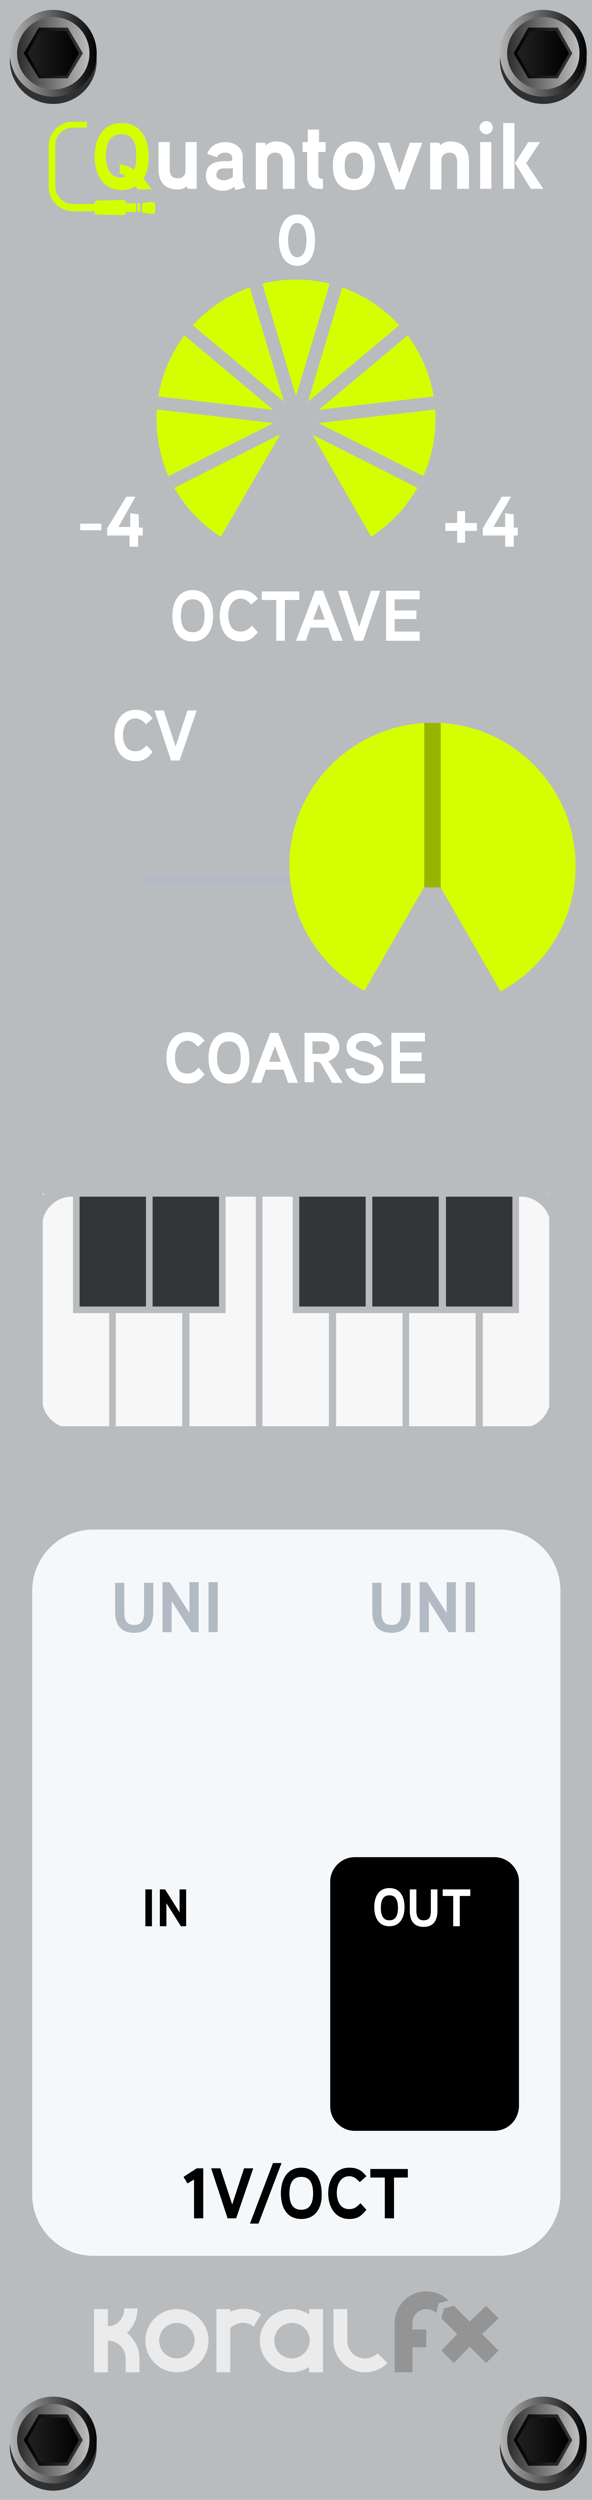 <?xml version="1.0" encoding="utf-8"?>
<!-- Generator: Adobe Illustrator 22.1.0, SVG Export Plug-In . SVG Version: 6.00 Build 0)  -->
<svg version="1.1"
	 id="svg8" inkscape:version="0.92.2 5c3e80d, 2017-08-06" sodipodi:docname="MyModule.svg" xmlns:cc="http://creativecommons.org/ns#" xmlns:dc="http://purl.org/dc/elements/1.1/" xmlns:inkscape="http://www.inkscape.org/namespaces/inkscape" xmlns:rdf="http://www.w3.org/1999/02/22-rdf-syntax-ns#" xmlns:sodipodi="http://sodipodi.sourceforge.net/DTD/sodipodi-0.dtd" xmlns:svg="http://www.w3.org/2000/svg"
	 xmlns="http://www.w3.org/2000/svg" xmlns:xlink="http://www.w3.org/1999/xlink" x="0px" y="0px" viewBox="0 0 90 380"
	 enable-background="new 0 0 90 380" xml:space="preserve">
<sodipodi:namedview  bordercolor="#666666" borderopacity="1.0" id="base" inkscape:bbox-nodes="true" inkscape:current-layer="layer1" inkscape:cx="188.48062" inkscape:cy="170.63765" inkscape:document-units="mm" inkscape:pageopacity="0.0" inkscape:pageshadow="2" inkscape:snap-bbox="true" inkscape:snap-bbox-edge-midpoints="true" inkscape:snap-page="true" inkscape:window-height="900" inkscape:window-maximized="0" inkscape:window-width="1600" inkscape:window-x="0" inkscape:window-y="0" inkscape:zoom="1.4" pagecolor="#ffffff" showgrid="false" units="px">
	</sodipodi:namedview>
<path id="rect817" inkscape:connector-curvature="0" fill="#B9BCBE" d="M0,0h90v380H0V0z"/>
<path fill="#F5F8FA" d="M75.8,342.9H14.2c-5.2,0-9.3-4.2-9.3-9.3v-91.8c0-5.2,4.2-9.3,9.3-9.3h61.7c5.2,0,9.3,4.2,9.3,9.3v91.8
	C85.2,338.7,81,342.9,75.8,342.9z"/>
<g>
	<g>
		<path fill="#FFFFFF" d="M29.3,97.5c-2.3,0-3.1-1.9-3.1-3.9c0-2,0.9-3.9,3.1-3.9s3.1,1.9,3.1,3.9C32.4,95.6,31.5,97.5,29.3,97.5z
			 M29.3,91.1c-1.5,0-1.8,1.3-1.8,2.5s0.3,2.5,1.8,2.5s1.8-1.3,1.8-2.5S30.8,91.1,29.3,91.1z"/>
		<path fill="#FFFFFF" d="M39.2,96.1c-0.8,1-1.4,1.4-2.6,1.4c-2.2,0-3.2-1.9-3.2-3.9c0-2,1-3.9,3.2-3.9c1.2,0,1.9,0.4,2.6,1.3
			l-1,0.9c-0.5-0.5-0.9-0.9-1.6-0.9c-1.4,0-1.9,1.4-1.9,2.5c0,1.2,0.4,2.5,1.9,2.5c0.8,0,1.2-0.4,1.7-0.9L39.2,96.1z"/>
		<path fill="#FFFFFF" d="M45.5,91.2h-2.2v6.2H42v-6.2h-2.2v-1.3h5.7V91.2z"/>
		<path fill="#FFFFFF" d="M52.1,97.4h-1.5l-0.7-2h-2.7l-0.7,2H45l2.9-7.6h1.2L52.1,97.4z M49.4,94.2l-0.9-2.4l-0.9,2.4H49.4z"/>
		<path fill="#FFFFFF" d="M57.8,89.8l-2.6,7.6h-1.3l-2.5-7.6h1.4l1.8,5.5l1.8-5.5H57.8z"/>
		<path fill="#FFFFFF" d="M63.8,97.4h-5.1v-7.6h5.1v1.3H60v1.7h3.3v1.3H60v1.9h3.8V97.4z"/>
	</g>
</g>
<g>
	<g>
		<path fill="#FFFFFF" d="M31.1,163.3c-0.8,1-1.4,1.4-2.6,1.4c-2.2,0-3.2-1.9-3.2-3.9c0-2,1-3.9,3.2-3.9c1.2,0,1.9,0.4,2.6,1.3
			l-1,0.9c-0.5-0.5-0.9-0.9-1.6-0.9c-1.4,0-1.9,1.4-1.9,2.5c0,1.2,0.4,2.5,1.9,2.5c0.8,0,1.2-0.4,1.7-0.9L31.1,163.3z"/>
		<path fill="#FFFFFF" d="M34.8,164.7c-2.3,0-3.1-1.9-3.1-3.9c0-2,0.9-3.9,3.1-3.9s3.1,1.9,3.1,3.9C38,162.8,37.1,164.7,34.8,164.7z
			 M34.8,158.3c-1.5,0-1.8,1.3-1.8,2.5s0.3,2.5,1.8,2.5s1.8-1.3,1.8-2.5S36.3,158.3,34.8,158.3z"/>
		<path fill="#FFFFFF" d="M45.3,164.6h-1.5l-0.7-2h-2.7l-0.7,2h-1.5l2.9-7.6h1.2L45.3,164.6z M42.7,161.4l-0.9-2.4l-0.9,2.4H42.7z"
			/>
		<path fill="#FFFFFF" d="M49.9,161.3c0.1,0.1,0.3,0.3,0.4,0.5l1.8,2.8h-1.6l-1.5-2.6c-0.2-0.4-0.4-0.6-0.8-0.6h-0.5v3.1h-1.4V157
			h2.7c1.5,0,2.6,0.7,2.6,2.3C51.5,160.2,50.9,161,49.9,161.3z M48.9,158.3h-1.4v1.9h1.4c0.7,0,1.2-0.2,1.2-1
			C50.1,158.5,49.5,158.3,48.9,158.3z"/>
		<path fill="#FFFFFF" d="M55.5,164.7c-1.6,0-2.7-0.7-3-2.2l1.3-0.2c0.2,0.8,0.9,1.2,1.7,1.2c0.6,0,1.4-0.3,1.4-1.1
			c0-1.6-4.2-0.5-4.2-3.3c0-1.4,1.3-2.1,2.6-2.1c1.3,0,2.2,0.5,2.8,1.7l-1.2,0.5c-0.4-0.7-0.8-1-1.6-1c-0.5,0-1.2,0.2-1.2,0.9
			c0,1.3,4.2,0.5,4.2,3.3C58.3,163.8,56.9,164.7,55.5,164.7z"/>
		<path fill="#FFFFFF" d="M64.6,164.6h-5.1V157h5.1v1.3h-3.8v1.7h3.3v1.3h-3.3v1.9h3.8V164.6z"/>
	</g>
</g>
<g>
	<g>
		<path fill="#FFFFFF" d="M23.2,114.3c-0.8,1-1.4,1.4-2.6,1.4c-2.2,0-3.2-1.9-3.2-3.9c0-2,1-3.9,3.2-3.9c1.2,0,1.9,0.4,2.6,1.3
			l-1,0.9c-0.5-0.5-0.9-0.9-1.6-0.9c-1.4,0-1.9,1.4-1.9,2.5c0,1.2,0.4,2.5,1.9,2.5c0.8,0,1.2-0.4,1.7-0.9L23.2,114.3z"/>
		<path fill="#FFFFFF" d="M29.9,108l-2.6,7.6H26l-2.5-7.6h1.4l1.8,5.5l1.8-5.5H29.9z"/>
	</g>
</g>
<g>
	<g>
		<path fill="#FFFFFF" d="M72.5,80.7h-1.8v1.8h-1.2v-1.8h-1.8v-1.2h1.8v-1.8h1.2v1.8h1.8V80.7z"/>
		<path fill="#FFFFFF" d="M78.7,81.4h-0.6v1.7h-1.3v-1.7h-3.4v-1.1l2.9-4.8h1.4L75,80.1h1.8V78l1.3,0.2v2h0.6V81.4z"/>
	</g>
</g>
<g>
	<g>
		<path fill="#FFFFFF" d="M45.2,40.4c-2.1,0-2.8-2.1-2.8-3.9c0-1.7,0.7-3.9,2.8-3.9c2.1,0,2.7,2.1,2.7,3.9S47.3,40.4,45.2,40.4z
			 M45.2,33.9c-1.2,0-1.4,1.7-1.4,2.6c0,0.9,0.2,2.6,1.4,2.6c1.2,0,1.4-1.7,1.4-2.6C46.6,35.6,46.4,33.9,45.2,33.9z"/>
	</g>
</g>
<g>
	<path fill="#FFFFFF" d="M15.4,80.6h-3.2v-1h3.2V80.6z"/>
	<path fill="#FFFFFF" d="M21.6,81.4H21v1.7h-1.3v-1.7h-3.4v-1.1l2.9-4.8h1.4L18,80.1h1.8V78l1.3,0.2v2h0.6V81.4z"/>
</g>
<path d="M75.1,323.9H53.9c-2,0-3.7-1.7-3.7-3.7v-34.2c0-2,1.7-3.7,3.7-3.7h21.3c2,0,3.7,1.7,3.7,3.7v34.2
	C78.8,322.3,77.2,323.9,75.1,323.9z"/>
<g>
	<path fill="#B2BBC4" d="M62.4,245c0,1.9-0.8,3.2-2.9,3.2s-2.9-1.3-2.9-3.2v-4.4H58v4.4c0,1.1,0.2,2,1.5,2c1.3,0,1.5-0.9,1.5-2v-4.4
		h1.4V245z"/>
	<path fill="#B2BBC4" d="M69.3,248.1h-1.1l-3-4.7v4.7h-1.4v-7.6h1.1l3,4.7v-4.7h1.4V248.1z"/>
	<path fill="#B2BBC4" d="M72.2,248.1h-1.4v-7.6h1.4V248.1z"/>
</g>
<g>
	<path d="M30.8,337.2h-1.3v-5.9l-1,0.6l-0.6-1l2-1.3h1V337.2z"/>
	<path d="M38.5,329.6l-2.6,7.6h-1.3l-2.5-7.6h1.4l1.8,5.5l1.8-5.5H38.5z"/>
	<path d="M42.8,328.8l-3.5,9.2H38l3.5-9.2H42.8z"/>
	<path d="M45.8,337.3c-2.3,0-3.1-1.9-3.1-3.9s0.9-3.9,3.1-3.9s3.1,1.9,3.1,3.9C49,335.4,48.1,337.3,45.8,337.3z M45.8,330.9
		c-1.5,0-1.8,1.3-1.8,2.5s0.3,2.5,1.8,2.5s1.8-1.3,1.8-2.5S47.3,330.9,45.8,330.9z"/>
	<path d="M55.7,335.9c-0.8,1-1.4,1.4-2.6,1.4c-2.2,0-3.2-1.9-3.2-3.9c0-2,1-3.9,3.2-3.9c1.2,0,1.9,0.4,2.6,1.3l-1,0.9
		c-0.5-0.5-0.9-0.9-1.6-0.9c-1.4,0-1.9,1.4-1.9,2.5s0.4,2.5,1.9,2.5c0.8,0,1.2-0.4,1.7-0.9L55.7,335.9z"/>
	<path d="M62.1,331h-2.2v6.2h-1.4V331h-2.2v-1.3h5.7V331z"/>
</g>
<g>
	<path fill="#B2BBC4" d="M23.3,245c0,1.9-0.8,3.2-2.9,3.2s-2.9-1.3-2.9-3.2v-4.4h1.4v4.4c0,1.1,0.2,2,1.5,2c1.3,0,1.5-0.9,1.5-2
		v-4.4h1.4V245z"/>
	<path fill="#B2BBC4" d="M30.2,248.1h-1.1l-3-4.7v4.7h-1.4v-7.6h1.1l3,4.7v-4.7h1.4V248.1z"/>
	<path fill="#B2BBC4" d="M33.1,248.1h-1.4v-7.6h1.4V248.1z"/>
</g>
<g>
	<path fill="#FFFFFF" d="M59.2,292.8c-1.7,0-2.3-1.4-2.3-2.9c0-1.5,0.6-2.9,2.3-2.9c1.7,0,2.3,1.4,2.3,2.9
		C61.5,291.5,60.8,292.8,59.2,292.8z M59.2,288.1c-1.1,0-1.3,1-1.3,1.9c0,0.9,0.2,1.9,1.3,1.9s1.3-1,1.3-1.9
		C60.5,289.1,60.3,288.1,59.2,288.1z"/>
	<path fill="#FFFFFF" d="M66.5,290.5c0,1.4-0.6,2.4-2.1,2.4s-2.1-1-2.1-2.4v-3.3h1v3.2c0,0.8,0.2,1.5,1.1,1.5c1,0,1.1-0.7,1.1-1.5
		v-3.2h1V290.5z"/>
	<path fill="#FFFFFF" d="M71.5,288.2h-1.6v4.6h-1v-4.6h-1.6v-1h4.2V288.2z"/>
</g>
<g>
	<path d="M23.1,292.8h-1v-5.6h1V292.8z"/>
	<path d="M28.3,292.8h-0.8l-2.2-3.5v3.5h-1v-5.6h0.8l2.2,3.5v-3.5h1V292.8z"/>
</g>
<rect x="6" y="180.9" fill="#F7F7F7" stroke="#B9BCBE" stroke-miterlimit="10" width="11.1" height="36.4"/>
<rect x="17.1" y="180.9" fill="#F7F7F7" stroke="#B9BCBE" stroke-miterlimit="10" width="11.1" height="36.4"/>
<rect x="28.3" y="180.9" fill="#F7F7F7" stroke="#B9BCBE" stroke-miterlimit="10" width="11.1" height="36.4"/>
<rect x="39.4" y="180.9" fill="#F7F7F7" stroke="#B9BCBE" stroke-miterlimit="10" width="11.1" height="36.4"/>
<rect x="50.6" y="180.9" fill="#F7F7F7" stroke="#B9BCBE" stroke-miterlimit="10" width="11.1" height="36.4"/>
<rect x="61.7" y="180.9" fill="#F7F7F7" stroke="#B9BCBE" stroke-miterlimit="10" width="11.1" height="36.4"/>
<rect x="72.9" y="180.9" fill="#F7F7F7" stroke="#B9BCBE" stroke-miterlimit="10" width="11.1" height="36.4"/>
<rect x="11.6" y="180.9" fill="#333638" stroke="#B9BCBE" stroke-miterlimit="10" width="11.1" height="18.2"/>
<rect x="22.7" y="180.9" fill="#333638" stroke="#B9BCBE" stroke-miterlimit="10" width="11.1" height="18.2"/>
<rect x="45" y="180.9" fill="#333638" stroke="#B9BCBE" stroke-miterlimit="10" width="11.1" height="18.2"/>
<rect x="56.1" y="180.9" fill="#333638" stroke="#B9BCBE" stroke-miterlimit="10" width="11.1" height="18.2"/>
<rect x="67.3" y="180.9" fill="#333638" stroke="#B9BCBE" stroke-miterlimit="10" width="11.1" height="18.2"/>
<path fill="#D5FF00" d="M34.4,82.1L45,63.7l0,0l10.6,18.4c6.3-3.7,10.6-10.5,10.6-18.4c0-11.7-9.5-21.2-21.2-21.2S23.8,52,23.8,63.7
	C23.8,71.6,28,78.4,34.4,82.1z"/>
<g>
	<line fill="#B9BCBE" stroke="#B9BCBE" stroke-width="2" stroke-miterlimit="10" x1="45" y1="63.7" x2="55.8" y2="82.5"/>
	<line fill="#B9BCBE" stroke="#B9BCBE" stroke-width="2" stroke-miterlimit="10" x1="45" y1="63.7" x2="64.4" y2="73.5"/>
	<line fill="#B9BCBE" stroke="#B9BCBE" stroke-width="2" stroke-miterlimit="10" x1="45" y1="63.7" x2="66.5" y2="61.2"/>
	<line fill="#B9BCBE" stroke="#B9BCBE" stroke-width="2" stroke-miterlimit="10" x1="45" y1="63.9" x2="61.7" y2="49.9"/>
	<line fill="#B9BCBE" stroke="#B9BCBE" stroke-width="2" stroke-miterlimit="10" x1="45" y1="63.7" x2="51.2" y2="43"/>
	<line fill="#B9BCBE" stroke="#B9BCBE" stroke-width="2" stroke-miterlimit="10" x1="45" y1="63.7" x2="38.8" y2="43"/>
	<line fill="#B9BCBE" stroke="#B9BCBE" stroke-width="2" stroke-miterlimit="10" x1="45" y1="63.9" x2="28.3" y2="49.9"/>
	<line fill="#B9BCBE" stroke="#B9BCBE" stroke-width="2" stroke-miterlimit="10" x1="45" y1="63.7" x2="23.5" y2="61.2"/>
	<line fill="#B9BCBE" stroke="#B9BCBE" stroke-width="2" stroke-miterlimit="10" x1="45" y1="63.7" x2="25.6" y2="73.5"/>
	<line fill="#B9BCBE" stroke="#B9BCBE" stroke-width="2" stroke-miterlimit="10" x1="45.1" y1="63.7" x2="34.2" y2="82.5"/>
</g>
<path fill="none" stroke="#B9BCBE" stroke-width="2" stroke-miterlimit="10" d="M79.1,218.1H10.9c-3,0-5.5-2.5-5.5-5.5v-26.2
	c0-3,2.5-5.5,5.5-5.5h68.3c3,0,5.5,2.5,5.5,5.5v26.2C84.6,215.6,82.2,218.1,79.1,218.1z"/>
<rect x="21.3" y="133.3" fill="#B2BBC4" width="45.5" height="1"/>
<g>
	<path fill="#D5FF00" d="M67,109.9v25l9.1,15.8c6.8-3.7,11.4-10.8,11.4-19.1C87.5,120,78.4,110.5,67,109.9z"/>
	<path fill="#D5FF00" d="M64.5,109.9c-11.4,0.7-20.5,10.1-20.5,21.6c0,8.2,4.6,15.4,11.4,19.1l9.1-15.8V109.9z"/>
</g>
<rect x="64.5" y="109.9" fill="#97B500" width="2.5" height="25"/>
<path fill="#D5FF00" d="M21.8,27.1l1.3,1.7H21l-0.4-0.5c-0.6,0.4-1.4,0.6-2.1,0.6c-2.9,0-4.1-2.5-4.1-5.1c0-2.7,1.2-5.1,4.1-5.1
	c3,0,4.1,2.5,4.1,5.1C22.6,24.9,22.5,26.1,21.8,27.1z M18.5,20.4c-2,0-2.4,1.7-2.4,3.3c0,1.5,0.5,3.3,2.3,3.3c0.3,0,0.5-0.1,0.7-0.2
	c-0.3-0.2-0.5-0.4-0.9-0.4V25c0.9,0.1,1.4,0.3,2.2,0.8c0.3-0.6,0.3-1.3,0.3-2C20.8,22.2,20.4,20.4,18.5,20.4z"/>
<path fill="#FFFFFF" d="M29.9,28.7h-1.4l-0.1-0.4c-0.4,0.4-0.9,0.5-1.4,0.5c-2,0-2.9-1.2-2.9-3.1v-4.1h1.7v4c0,0.9,0.2,1.5,1.3,1.5
	c0.6,0,1.1-0.4,1.1-1.1v-4.4h1.7V28.7z"/>
<path fill="#FFFFFF" d="M37.3,28.5l-1.5,0.4l-0.2-0.5c-0.5,0.4-1.1,0.6-1.7,0.6c-1.4,0-2.6-0.8-2.6-2.3c0-1.3,0.8-2.1,2.5-2.2
	c0.4,0,1.1,0,1.1,0c0.2,0,0.4-0.1,0.4-0.2v-0.3c0-0.5-0.5-0.8-1-0.8c-0.6,0-1.1,0.2-1.3,0.7l-1.5-0.5c0.4-1.2,1.5-1.8,2.8-1.8
	c1.3,0,2.6,0.8,2.6,2.2v3.7L37.3,28.5z M35.4,25.5c-0.2,0.1-0.3,0.1-0.5,0.1h-0.9c-0.6,0-1.1,0.3-1.1,1c0,0.6,0.6,0.8,1.1,0.8
	c0.5,0,1-0.2,1.4-0.5V25.5z"/>
<path fill="#FFFFFF" d="M44.7,28.7h-1.7v-3.9c0-0.9-0.2-1.6-1.2-1.6c-0.7,0-1.2,0.5-1.2,1.2v4.4h-1.7v-7.1h1.4l0.1,0.4
	c0.4-0.4,1-0.6,1.5-0.6c2.1,0,2.9,1.3,2.9,3.2V28.7z"/>
<path fill="#FFFFFF" d="M49.4,23.1h-1v3.5c0,0.4,0.2,0.6,0.7,0.6v1.5h-0.7c-1.2,0-1.7-0.9-1.7-1.9v-3.7H46v-1.5h0.8v-1.9h1.7v1.9h1
	V23.1z"/>
<path fill="#FFFFFF" d="M53.8,28.9c-2.3,0-3.2-1.6-3.2-3.7c0-2.1,0.9-3.7,3.2-3.7s3.2,1.6,3.2,3.7C56.9,27.3,56,28.9,53.8,28.9z
	 M53.8,23.2c-1.2,0-1.4,1-1.4,2c0,1,0.2,2,1.4,2c1.2,0,1.4-1,1.4-2C55.2,24.2,55,23.2,53.8,23.2z"/>
<path fill="#FFFFFF" d="M64.2,21.7l-2.7,7.1h-1.4l-2.7-7.1h1.8l1.5,4.6l1.6-4.6H64.2z"/>
<path fill="#FFFFFF" d="M71.2,28.7h-1.7v-3.9c0-0.9-0.2-1.6-1.2-1.6c-0.7,0-1.2,0.5-1.2,1.2v4.4h-1.7v-7.1h1.4l0.1,0.4
	c0.4-0.4,1-0.6,1.5-0.6c2.1,0,2.9,1.3,2.9,3.2V28.7z"/>
<path fill="#FFFFFF" d="M73.9,20.4c-0.5,0-1-0.5-1-1s0.5-1,1-1c0.6,0,1,0.4,1,1S74.4,20.4,73.9,20.4z M74.7,28.7H73v-7.1h1.7V28.7z"
	/>
<path fill="#FFFFFF" d="M78.2,28.7h-1.7v-10h1.7V28.7z M82.6,28.7h-1.9l-2.4-3.9l2-3.2h1.8l-2.1,3.2L82.6,28.7z"/>
<g>
	<g>
		<path fill="#D5FF00" d="M14.4,32.1h-3.3c-2,0-3.7-1.6-3.7-3.7v-6.2c0-2,1.6-3.7,3.7-3.7h2.1v0.9h-2.1c-1.5,0-2.7,1.2-2.7,2.7v6.2
			c0,1.5,1.2,2.7,2.7,2.7h3.3V32.1z"/>
	</g>
	<rect x="19.1" y="30.9" fill="#D5FF00" width="1.6" height="1.3"/>
	<path fill="#D5FF00" d="M18.8,32.7l-4.2-0.1c-0.1,0-0.2-0.1-0.2-0.3v-1.5c0-0.1,0.1-0.2,0.2-0.3l4.2-0.1c0.1,0,0.3,0.1,0.3,0.3v1.8
		C19.1,32.6,19,32.7,18.8,32.7z"/>
	<rect x="20.9" y="30.9" fill="#D5FF00" width="0.4" height="1.3"/>
	<g>
		<polygon fill="#D5FF00" points="23.2,30.7 22.8,30.7 21.6,30.9 21.6,32.3 22.8,32.5 23.2,32.5 23.6,32.3 23.6,30.9 		"/>
	</g>
</g>
<g>
	<circle fill="#303030" cx="8.1" cy="9.2" r="6.6"/>
	<linearGradient id="SVGID_1_" gradientUnits="userSpaceOnUse" x1="1.46" y1="8.065" x2="14.755" y2="8.065">
		<stop  offset="0" style="stop-color:#B5B5B5"/>
		<stop  offset="1" style="stop-color:#000000"/>
	</linearGradient>
	<circle fill="url(#SVGID_1_)" cx="8.1" cy="8.1" r="6.6"/>
	<linearGradient id="SVGID_2_" gradientUnits="userSpaceOnUse" x1="13.629" y1="8.065" x2="2.585" y2="8.065">
		<stop  offset="0" style="stop-color:#BFBFBF"/>
		<stop  offset="1" style="stop-color:#2B2B2B"/>
	</linearGradient>
	<circle fill="url(#SVGID_2_)" cx="8.1" cy="8.1" r="5.5"/>
	<linearGradient id="SVGID_3_" gradientUnits="userSpaceOnUse" x1="12.579" y1="8.065" x2="3.635" y2="8.065">
		<stop  offset="0" style="stop-color:#363636"/>
		<stop  offset="1" style="stop-color:#000000"/>
	</linearGradient>
	<polygon fill="url(#SVGID_3_)" points="10.3,4.2 5.9,4.2 3.6,8.1 5.9,11.9 10.3,11.9 12.6,8.1 	"/>
	<linearGradient id="SVGID_4_" gradientUnits="userSpaceOnUse" x1="4.185" y1="8.065" x2="12.03" y2="8.065">
		<stop  offset="0" style="stop-color:#212121"/>
		<stop  offset="1" style="stop-color:#000000"/>
	</linearGradient>
	<polygon fill="url(#SVGID_4_)" points="10.1,4.7 6.1,4.7 4.2,8.1 6.1,11.5 10.1,11.5 12,8.1 	"/>
</g>
<g>
	<circle fill="#303030" cx="8.1" cy="372" r="6.6"/>
	<linearGradient id="SVGID_5_" gradientUnits="userSpaceOnUse" x1="1.46" y1="370.904" x2="14.755" y2="370.904">
		<stop  offset="0" style="stop-color:#B5B5B5"/>
		<stop  offset="1" style="stop-color:#000000"/>
	</linearGradient>
	<circle fill="url(#SVGID_5_)" cx="8.1" cy="370.9" r="6.6"/>
	<linearGradient id="SVGID_6_" gradientUnits="userSpaceOnUse" x1="13.629" y1="370.904" x2="2.585" y2="370.904">
		<stop  offset="0" style="stop-color:#BFBFBF"/>
		<stop  offset="1" style="stop-color:#2B2B2B"/>
	</linearGradient>
	<circle fill="url(#SVGID_6_)" cx="8.1" cy="370.9" r="5.5"/>
	<linearGradient id="SVGID_7_" gradientUnits="userSpaceOnUse" x1="12.579" y1="370.904" x2="3.635" y2="370.904">
		<stop  offset="0" style="stop-color:#363636"/>
		<stop  offset="1" style="stop-color:#000000"/>
	</linearGradient>
	<polygon fill="url(#SVGID_7_)" points="10.3,367 5.9,367 3.6,370.9 5.9,374.8 10.3,374.8 12.6,370.9 	"/>
	<linearGradient id="SVGID_8_" gradientUnits="userSpaceOnUse" x1="4.185" y1="370.904" x2="12.03" y2="370.904">
		<stop  offset="0" style="stop-color:#212121"/>
		<stop  offset="1" style="stop-color:#000000"/>
	</linearGradient>
	<polygon fill="url(#SVGID_8_)" points="10.1,367.5 6.1,367.5 4.2,370.9 6.1,374.3 10.1,374.3 12,370.9 	"/>
</g>
<g>
	<circle fill="#303030" cx="82.6" cy="9.2" r="6.6"/>
	<linearGradient id="SVGID_9_" gradientUnits="userSpaceOnUse" x1="75.924" y1="8.065" x2="89.219" y2="8.065">
		<stop  offset="0" style="stop-color:#B5B5B5"/>
		<stop  offset="1" style="stop-color:#000000"/>
	</linearGradient>
	<circle fill="url(#SVGID_9_)" cx="82.6" cy="8.1" r="6.6"/>
	<linearGradient id="SVGID_10_" gradientUnits="userSpaceOnUse" x1="88.093" y1="8.065" x2="77.049" y2="8.065">
		<stop  offset="0" style="stop-color:#BFBFBF"/>
		<stop  offset="1" style="stop-color:#2B2B2B"/>
	</linearGradient>
	<circle fill="url(#SVGID_10_)" cx="82.6" cy="8.1" r="5.5"/>
	<linearGradient id="SVGID_11_" gradientUnits="userSpaceOnUse" x1="87.043" y1="8.065" x2="78.1" y2="8.065">
		<stop  offset="0" style="stop-color:#363636"/>
		<stop  offset="1" style="stop-color:#000000"/>
	</linearGradient>
	<polygon fill="url(#SVGID_11_)" points="84.8,4.2 80.3,4.2 78.1,8.1 80.3,11.9 84.8,11.9 87,8.1 	"/>
	<linearGradient id="SVGID_12_" gradientUnits="userSpaceOnUse" x1="78.649" y1="8.065" x2="86.494" y2="8.065">
		<stop  offset="0" style="stop-color:#212121"/>
		<stop  offset="1" style="stop-color:#000000"/>
	</linearGradient>
	<polygon fill="url(#SVGID_12_)" points="84.5,4.7 80.6,4.7 78.6,8.1 80.6,11.5 84.5,11.5 86.5,8.1 	"/>
</g>
<g>
	<circle fill="#303030" cx="82.6" cy="372" r="6.6"/>
	<linearGradient id="SVGID_13_" gradientUnits="userSpaceOnUse" x1="75.924" y1="370.904" x2="89.219" y2="370.904">
		<stop  offset="0" style="stop-color:#B5B5B5"/>
		<stop  offset="1" style="stop-color:#000000"/>
	</linearGradient>
	<circle fill="url(#SVGID_13_)" cx="82.6" cy="370.9" r="6.6"/>
	<linearGradient id="SVGID_14_" gradientUnits="userSpaceOnUse" x1="88.093" y1="370.904" x2="77.049" y2="370.904">
		<stop  offset="0" style="stop-color:#BFBFBF"/>
		<stop  offset="1" style="stop-color:#2B2B2B"/>
	</linearGradient>
	<circle fill="url(#SVGID_14_)" cx="82.6" cy="370.9" r="5.5"/>
	<linearGradient id="SVGID_15_" gradientUnits="userSpaceOnUse" x1="87.043" y1="370.904" x2="78.1" y2="370.904">
		<stop  offset="0" style="stop-color:#363636"/>
		<stop  offset="1" style="stop-color:#000000"/>
	</linearGradient>
	<polygon fill="url(#SVGID_15_)" points="84.8,367 80.3,367 78.1,370.9 80.3,374.8 84.8,374.8 87,370.9 	"/>
	<linearGradient id="SVGID_16_" gradientUnits="userSpaceOnUse" x1="78.649" y1="370.904" x2="86.494" y2="370.904">
		<stop  offset="0" style="stop-color:#212121"/>
		<stop  offset="1" style="stop-color:#000000"/>
	</linearGradient>
	<polygon fill="url(#SVGID_16_)" points="84.5,367.5 80.6,367.5 78.6,370.9 80.6,374.3 84.5,374.3 86.5,370.9 	"/>
</g>
<g>
	<path fill="#EBEBEB" d="M26.9,351c-2.7,0-4.8,2.2-4.8,4.8c0,2.7,2.2,4.8,4.8,4.8c2.7,0,4.8-2.2,4.8-4.8
		C31.7,353.1,29.5,351,26.9,351z M26.9,358.5c-1.5,0-2.7-1.2-2.7-2.7c0-1.5,1.2-2.7,2.7-2.7c1.5,0,2.7,1.2,2.7,2.7
		C29.5,357.3,28.3,358.5,26.9,358.5z"/>
	<path fill="#EBEBEB" d="M47,351v0.8c-0.8-0.5-1.7-0.8-2.7-0.8c-2.7,0-4.8,2.2-4.8,4.8c0,2.7,2.2,4.8,4.8,4.8c1,0,1.9-0.3,2.7-0.8
		v0.8h2.1V351H47z M44.4,358.5c-1.5,0-2.7-1.2-2.7-2.7c0-1.5,1.2-2.7,2.7-2.7c1.5,0,2.7,1.2,2.7,2.7C47,357.3,45.8,358.5,44.4,358.5
		z"/>
	<path fill="#EBEBEB" d="M19.3,354.6c1-0.9,1.6-2.2,1.6-3.7h-2c0,1.5-1.1,2.7-2.5,2.7c0,0,0,0,0,0V351h-2.1v9.6h2.1v-4.8
		c0,0,0,0,0,0c1.5,0,2.7,1.2,2.7,2.7v2.1h2.1v-2.1C21.2,356.9,20.4,355.5,19.3,354.6z"/>
	<path fill="#EBEBEB" d="M39.7,351.8c-1.3-1-3.1-1.1-4.7-0.4V351h-2.1v9.6h2.1v-6.7c1-1,2.6-1.1,3.6-0.2
		C38.9,353,39.3,352.4,39.7,351.8z"/>
	<path fill="#EBEBEB" d="M57.4,357.7c-0.5,0.5-1.2,0.8-1.9,0.8c-1.5,0-2.7-1.2-2.7-2.7V351h-2.1v4.8c0,2.7,2.2,4.8,4.8,4.8
		c1.3,0,2.5-0.5,3.4-1.4L57.4,357.7z"/>
	<polygon fill="#949494" points="75.8,352.4 73.9,350.5 71.4,352.9 69,350.5 69,350.5 69,350.5 69,350.5 69,350.5 67.5,350.9 
		67.1,352.4 69.5,354.8 67.1,357.3 69,359.2 71.4,356.7 73.9,359.2 75.8,357.3 73.3,354.8 	"/>
	<path fill="#949494" d="M64.8,348.3c-2.7,0-4.8,2.2-4.8,4.8v7.5h2.7v-3.8h2.1v-2.7h-2.1v-1c0-1.2,1-2.1,2.1-2.1
		c0.6,0,1.1,0.2,1.5,0.6l0.4-1.5l1.5-0.4l0,0C67.3,348.8,66.1,348.3,64.8,348.3z"/>
</g>
</svg>
